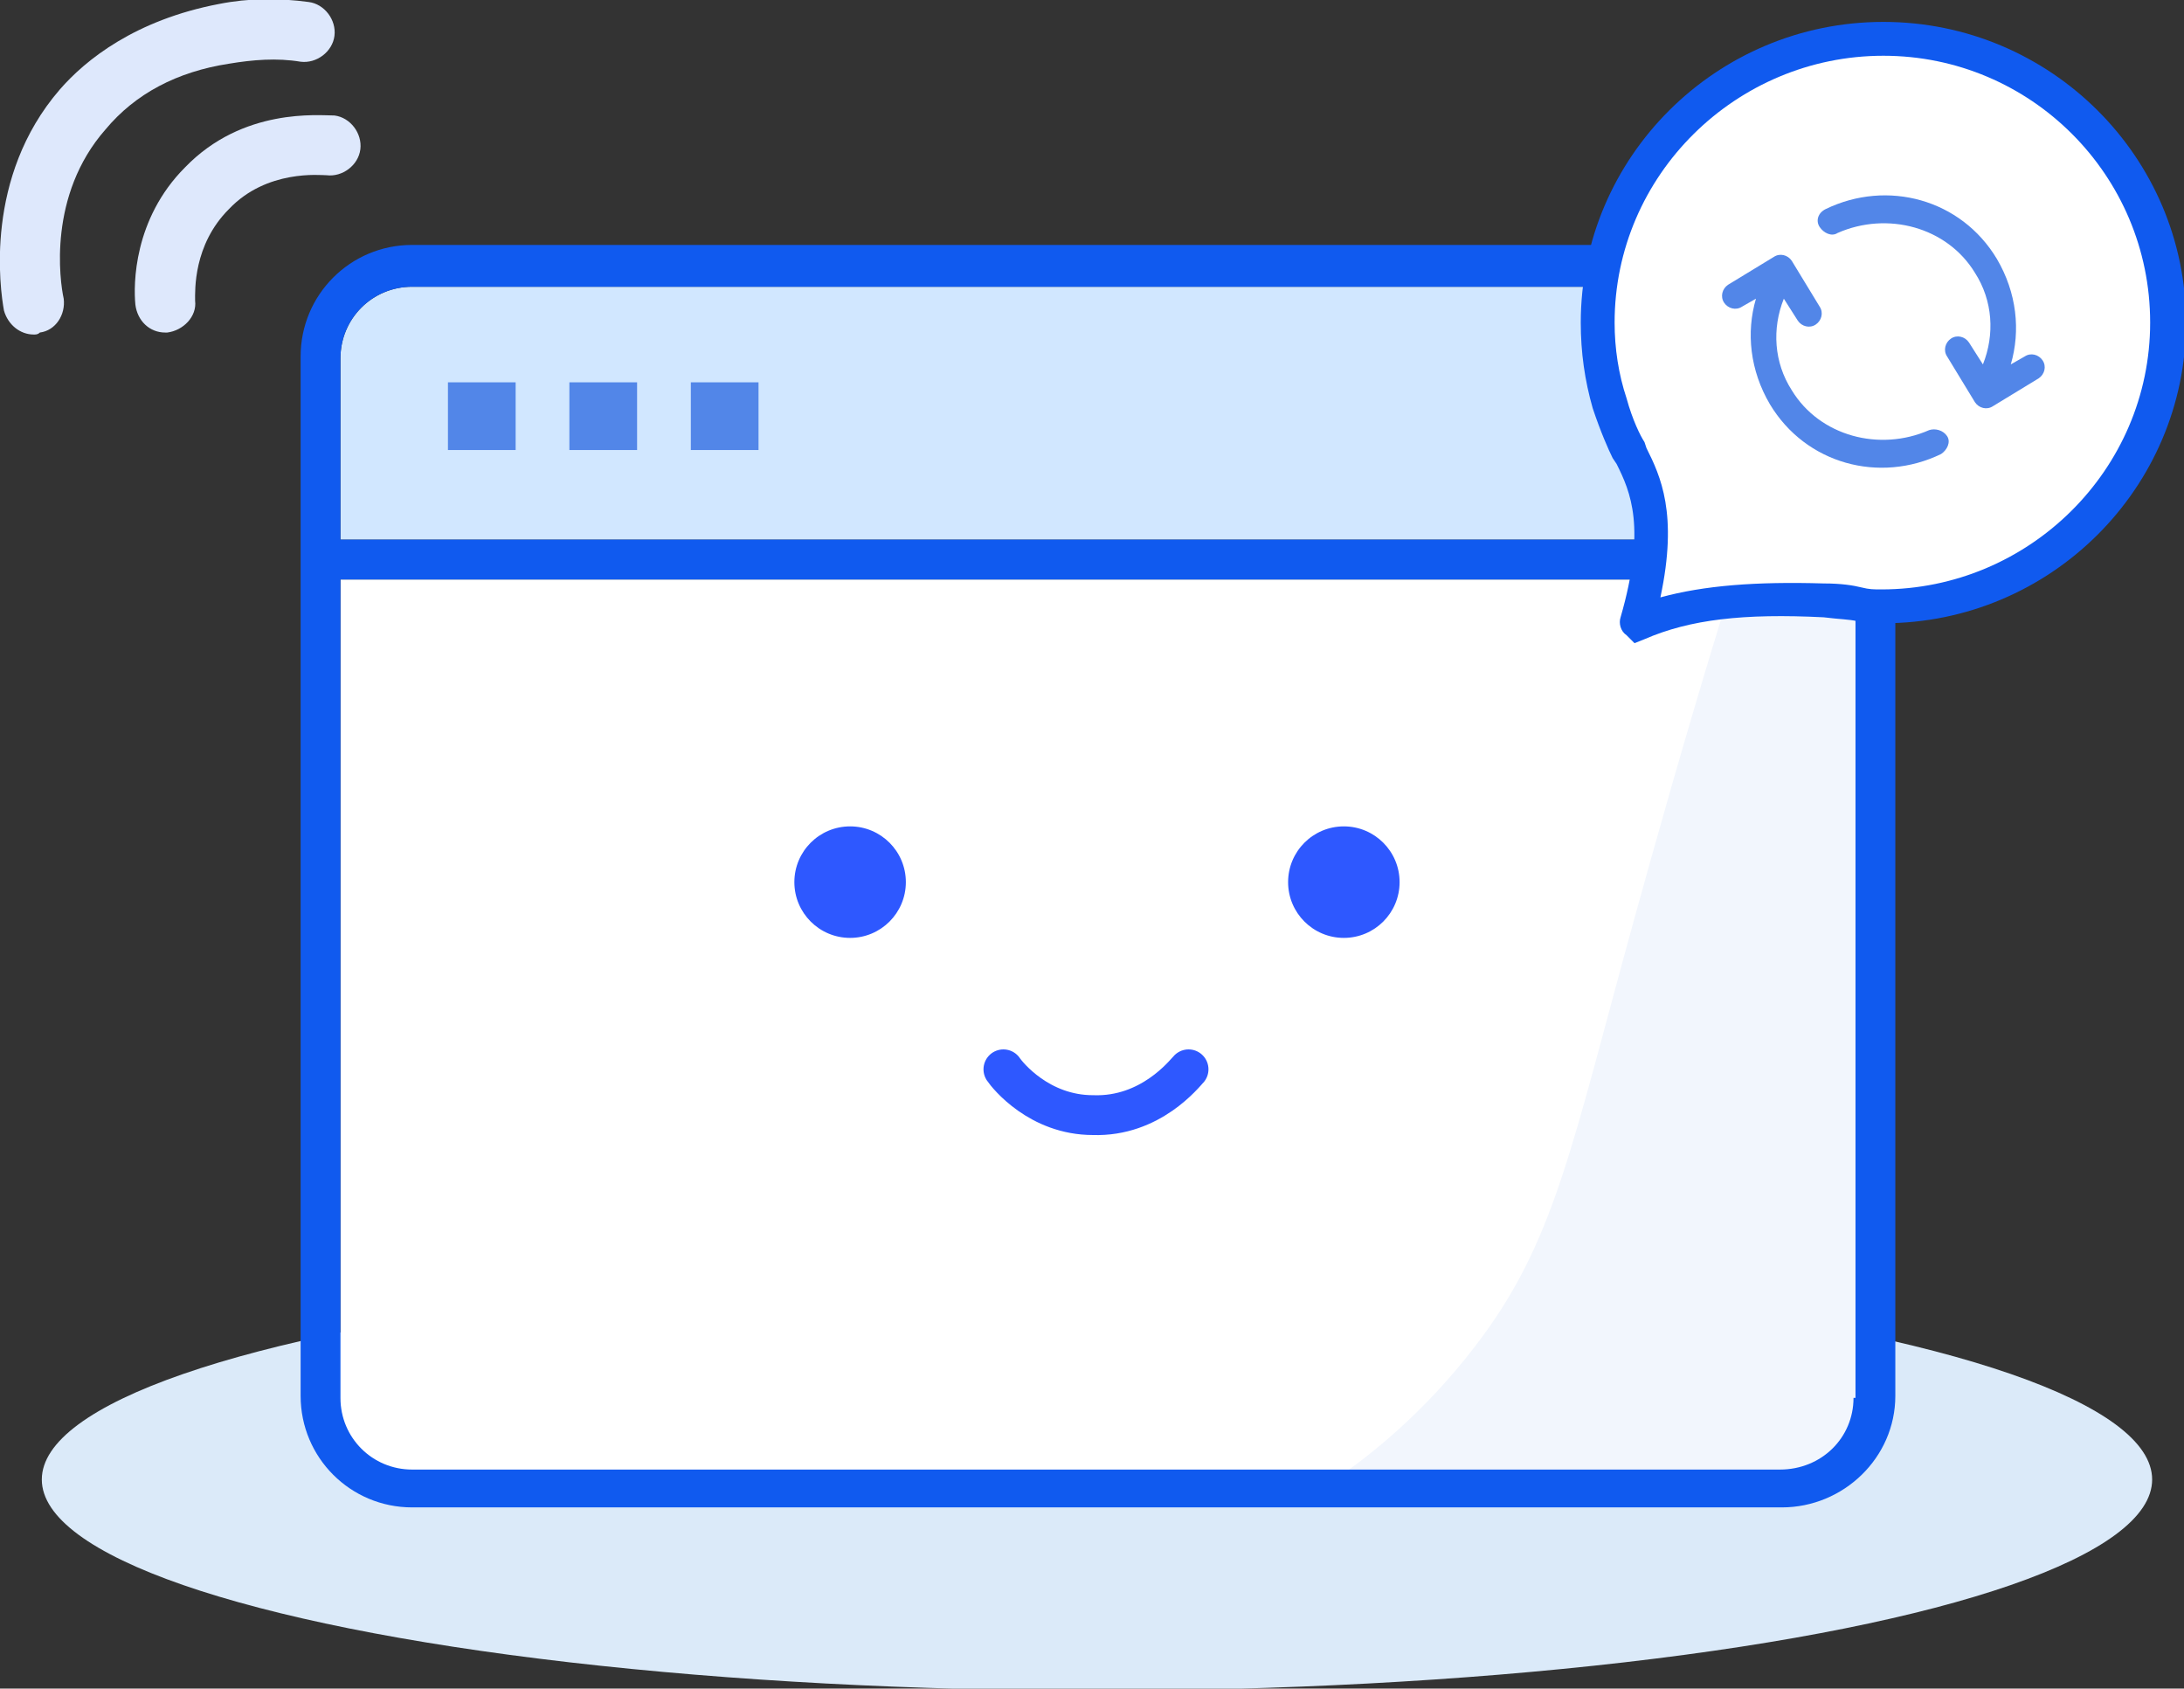 <?xml version="1.0" encoding="utf-8"?>
<!-- Generator: Adobe Illustrator 28.0.0, SVG Export Plug-In . SVG Version: 6.00 Build 0)  -->
<svg version="1.1" id="Layer_1" xmlns="http://www.w3.org/2000/svg" xmlns:xlink="http://www.w3.org/1999/xlink" x="0px" y="0px"
	 viewBox="0 0 109.7 84.8" style="enable-background:new 0 0 109.7 84.8;" xml:space="preserve">
<rect x="0" y="0" width="109.7" height="84.8" fill="#333333" stroke="none"/>
<style type="text/css">
	.st0{fill:#DBEAF9;}
	.st1{fill:#FFFFFF;}
	.st2{fill:#D1E7FF;}
	.st3{fill:#5286E8;}
	.st4{fill:#F2F6FD;}
	.st5{fill:#2E58FF;}
	.st6{fill:none;stroke:#2E58FF;stroke-width:2;stroke-linecap:round;stroke-miterlimit:10;}
	.st7{fill:#105AEF;}
	.st8{fill-rule:evenodd;clip-rule:evenodd;fill:#5286E8;}
	.st9{fill:#DEE8FC;}
</style>
<ellipse class="st0" cx="55.1" cy="74.3" rx="53" ry="10.6"/>
<path class="st1" d="M93.1,29.1v41.2c0,2-1.6,3.6-3.7,3.6H20.7c-2,0-3.6-1.6-3.6-3.6V29.1H93.1z"/>
<path class="st2" d="M93.1,18v9.1H17.1V18c0-2,1.6-3.6,3.6-3.6h68.8C91.5,14.3,93.1,16,93.1,18z"/>
<rect x="22.5" y="19.2" class="st3" width="3.4" height="3.4"/>
<rect x="28.6" y="19.2" class="st3" width="3.4" height="3.4"/>
<rect x="34.7" y="19.2" class="st3" width="3.4" height="3.4"/>
<path class="st4" d="M86.6,30.6c-2,6.5-3.5,11.9-4.5,15.5c-3.2,11.6-4,16.3-8,21.5c-2.6,3.4-5.4,5.6-7.2,6.8
	c10,0.4,17.4,0.6,20.4,0.7c0.7,0,2.7,0.1,4.6-1c0.9-0.6,1.4-1.2,1.5-1.4c0.9-1.4,0.9-2.9,0.8-3.5C93.4,49.4,93,39.4,94.2,35
	c0.5-1.7,1.2-3.8,0.1-5.2c-2-2.7-9.8-0.1-9.8,0.5C84.6,30.4,85.1,30.5,86.6,30.6z"/>
<circle class="st5" cx="42.7" cy="44.3" r="2.8"/>
<path class="st6" d="M50.4,53.7c0.2,0.3,1.8,2.3,4.5,2.3c2.9,0.1,4.6-2.1,4.8-2.3"/>
<circle class="st5" cx="67.5" cy="44.3" r="2.8"/>
<path class="st7" d="M89.5,12.3H20.7c-3.1,0-5.6,2.5-5.6,5.6v52.2c0,3.1,2.5,5.6,5.6,5.6h68.8c3.1,0,5.7-2.5,5.7-5.6V18
	C95.1,14.9,92.6,12.3,89.5,12.3z M93.1,70.2c0,2-1.6,3.6-3.7,3.6H20.7c-2,0-3.6-1.6-3.6-3.6V29.1h76.1V70.2z M93.1,27.1H17.1V18
	c0-2,1.6-3.6,3.6-3.6h68.8c2,0,3.7,1.6,3.7,3.6V27.1z"/>
<path class="st1" d="M108.9,16.2c0,7.9-6.4,14.3-14.3,14.3c-0.9,0-1.3-0.2-3-0.3c-4.2-0.2-7,0.2-9.3,1.1c0,0-0.1,0-0.1-0.1
	c1.5-5,0.4-7-0.3-8.5c-0.2-0.3-0.6-1.2-1-2.5c-0.4-1.3-0.6-2.6-0.6-4C80.2,8.3,86.7,2,94.6,2C102.5,2,108.9,8.3,108.9,16.2z"/>
<path class="st7" d="M82.1,32.3l-0.4-0.4c-0.3-0.2-0.4-0.6-0.3-0.9c1.3-4.5,0.5-6.3-0.2-7.7L81,23c-0.2-0.4-0.6-1.3-1-2.5
	c-0.4-1.4-0.6-2.8-0.6-4.3c0-8.3,6.8-15.1,15.2-15.1s15.2,6.8,15.2,15.1s-6.8,15.1-15.2,15.1c-0.5,0-0.9-0.1-1.3-0.1
	c-0.4-0.1-0.9-0.1-1.7-0.2c-4-0.2-6.7,0.1-9,1.1L82.1,32.3z M94.6,2.8c-7.4,0-13.5,6-13.5,13.4c0,1.3,0.2,2.6,0.6,3.8
	c0.3,1.1,0.7,1.9,0.9,2.2l0.1,0.3c0.7,1.4,1.6,3.3,0.7,7.5c2.2-0.6,4.8-0.8,8.2-0.7c0.9,0,1.5,0.1,1.9,0.2c0.4,0.1,0.6,0.1,1,0.1
	c7.4,0,13.5-6,13.5-13.4S102,2.8,94.6,2.8z"/>
<path class="st8" d="M91.7,10.5c3.1-1.5,6.8-0.5,8.6,2.5c1,1.7,1.2,3.6,0.7,5.3l0.7-0.4c0.3-0.2,0.7-0.1,0.9,0.2
	c0.2,0.3,0.1,0.7-0.2,0.9l-2.3,1.4c-0.3,0.2-0.7,0.1-0.9-0.2l-1.4-2.3c-0.2-0.3-0.1-0.7,0.2-0.9c0.3-0.2,0.7-0.1,0.9,0.2l0.7,1.1
	c0.6-1.5,0.5-3.2-0.4-4.6c-1.4-2.3-4.4-3.1-6.9-2c-0.3,0.2-0.7,0-0.9-0.3C91.2,11.1,91.3,10.7,91.7,10.5L91.7,10.5z M97.8,21.9
	c0.2,0.3,0,0.7-0.3,0.9c-3.1,1.5-6.8,0.5-8.6-2.5c-1-1.7-1.2-3.6-0.7-5.3l-0.7,0.4c-0.3,0.2-0.7,0.1-0.9-0.2
	c-0.2-0.3-0.1-0.7,0.2-0.9c0,0,0,0,0,0l2.3-1.4c0.3-0.2,0.7-0.1,0.9,0.2l1.4,2.3c0.2,0.3,0.1,0.7-0.2,0.9c-0.3,0.2-0.7,0.1-0.9-0.2
	c0,0,0,0,0,0l-0.7-1.1c-0.6,1.5-0.5,3.2,0.4,4.6c1.4,2.3,4.4,3.1,6.9,2C97.2,21.5,97.6,21.6,97.8,21.9z"/>
<path class="st9" d="M8.3,16.7c-0.8,0-1.4-0.6-1.5-1.4C6.7,14.3,6.7,11,9.3,8.4c2.9-3,6.7-2.6,7.5-2.6c0.8,0.1,1.4,0.9,1.3,1.7
	c-0.1,0.8-0.9,1.4-1.7,1.3c-0.3,0-3-0.3-4.9,1.7c-1.8,1.8-1.7,4.1-1.7,4.6c0.1,0.8-0.6,1.5-1.4,1.6C8.4,16.7,8.3,16.7,8.3,16.7z"/>
<path class="st9" d="M1.7,16.8c-0.7,0-1.3-0.5-1.5-1.2C0,14.5-0.8,8.9,3,4.5c1.3-1.5,3.8-3.5,8-4.3c1.5-0.3,3-0.3,4.5-0.1
	c0.8,0.1,1.4,0.9,1.3,1.7c-0.1,0.8-0.9,1.4-1.7,1.3c-1.2-0.2-2.4-0.1-3.6,0.1C8.9,3.6,6.8,4.7,5.3,6.5C2.4,9.8,3,14.1,3.2,15
	c0.1,0.8-0.4,1.6-1.2,1.7C1.9,16.8,1.8,16.8,1.7,16.8z"/>
</svg>

